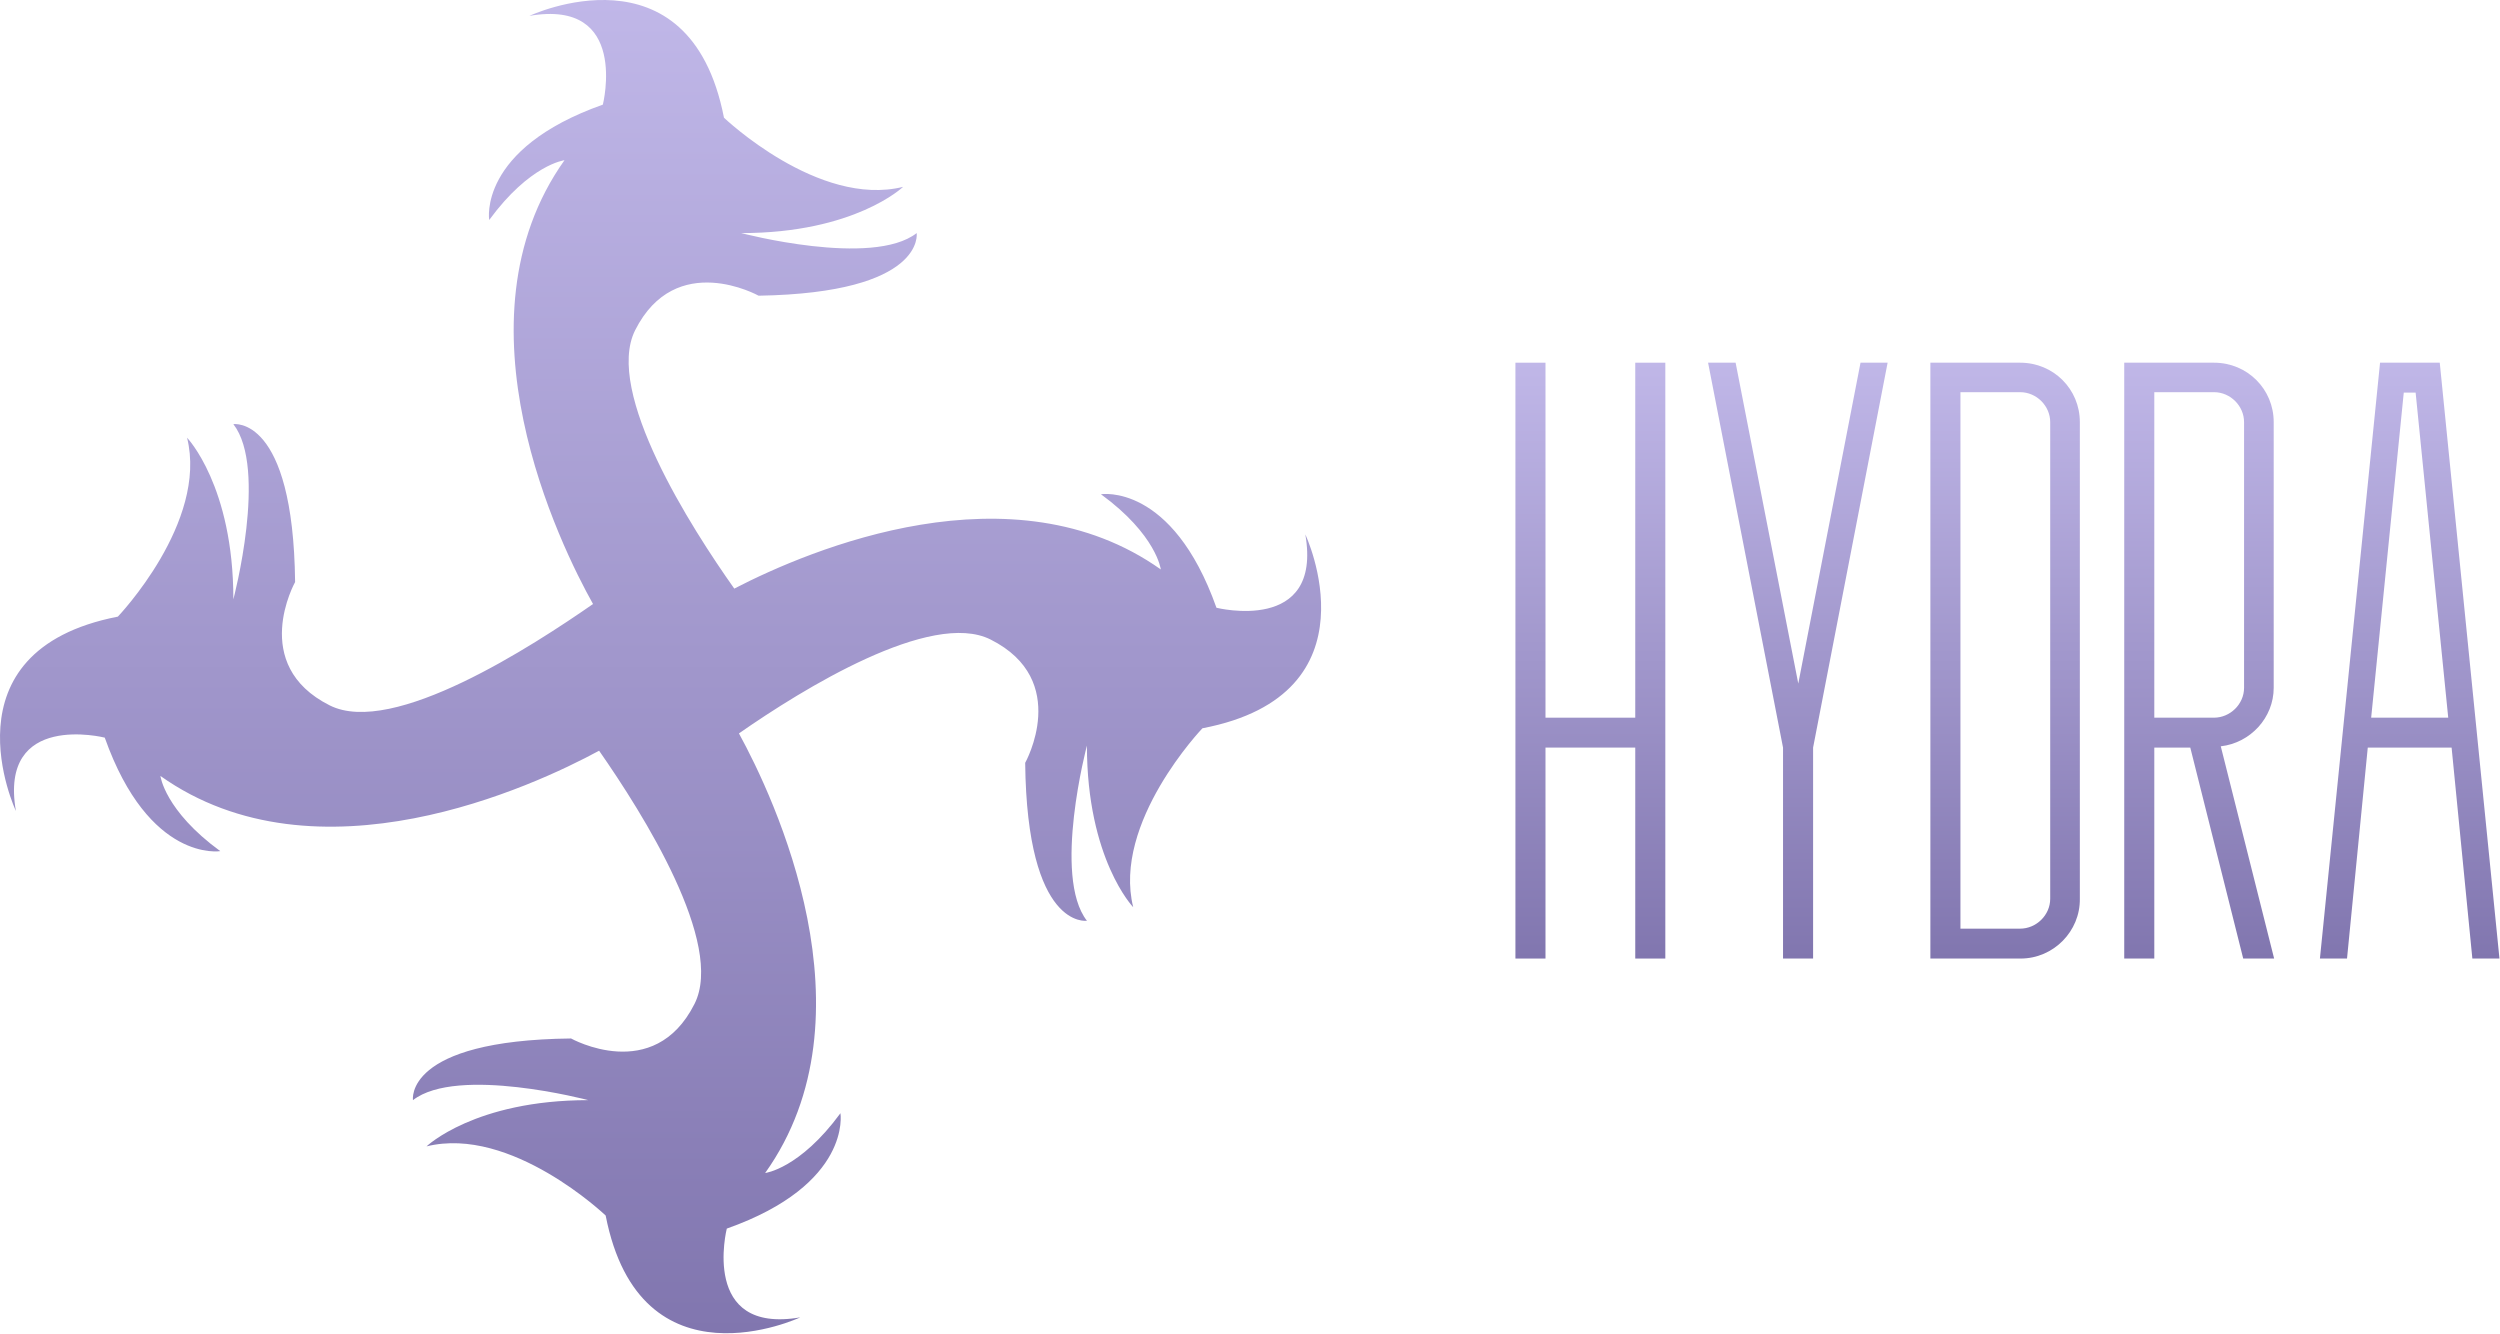<svg width="193" height="103" viewBox="0 0 193 103" fill="none" xmlns="http://www.w3.org/2000/svg">
<path d="M100.771 41.257C102.107 48.974 93.911 46.919 93.911 46.919C90.481 37.254 84.993 38.155 84.993 38.155C89.29 41.293 89.615 43.962 89.615 43.962C78.169 35.847 62.607 42.375 56.686 45.44C53.364 40.752 46.648 30.257 49.031 25.497C52.172 19.257 58.563 22.828 58.563 22.828C71.489 22.611 70.767 17.995 70.767 17.995C67.337 20.664 57.227 17.995 57.227 17.995C66.001 17.995 69.72 14.425 69.72 14.425C63.185 16.048 55.891 9.087 55.891 9.087C53.219 -4.581 40.871 1.225 40.871 1.225C48.598 -0.109 46.54 8.077 46.54 8.077C36.863 11.504 37.766 16.985 37.766 16.985C40.907 12.694 43.579 12.369 43.579 12.369C34.733 24.811 43.254 42.122 45.782 46.63C41.16 49.84 30.328 56.909 25.454 54.456C19.207 51.319 22.782 44.935 22.782 44.935C22.637 32.024 18.016 32.745 18.016 32.745C20.688 36.172 18.016 46.27 18.016 46.27C18.016 37.506 14.441 33.791 14.441 33.791C16.066 40.319 9.098 47.604 9.098 47.604C-4.587 50.273 1.227 62.607 1.227 62.607C-0.109 54.889 8.087 56.945 8.087 56.945C11.517 66.61 17.005 65.708 17.005 65.708C12.708 62.571 12.383 59.902 12.383 59.902C24.479 68.485 41.196 60.695 46.251 57.955C49.645 62.823 55.964 72.849 53.617 77.501C50.475 83.74 44.085 80.17 44.085 80.17C31.159 80.314 31.881 84.931 31.881 84.931C35.311 82.262 45.42 84.931 45.42 84.931C36.647 84.931 32.928 88.501 32.928 88.501C39.463 86.878 46.757 93.839 46.757 93.839C49.428 107.507 61.777 101.701 61.777 101.701C54.05 103.035 56.108 94.848 56.108 94.848C65.784 91.422 64.882 85.941 64.882 85.941C61.74 90.232 59.069 90.557 59.069 90.557C67.734 78.403 59.755 61.561 57.047 56.62C61.957 53.194 71.886 47.063 76.472 49.371C82.718 52.509 79.144 58.892 79.144 58.892C79.288 71.803 83.91 71.082 83.91 71.082C81.238 67.656 83.91 57.558 83.91 57.558C83.91 66.321 87.484 70.036 87.484 70.036C85.859 63.508 92.828 56.223 92.828 56.223C106.584 53.591 100.771 41.257 100.771 41.257Z" fill="url(#paint0_linear_1_12)"/>
<path d="M116.991 28H119.312V55.405H126.242V28H128.563V74H126.242V57.713H119.312V74H116.991V28Z" fill="url(#paint1_linear_1_12)"/>
<path d="M145.724 28L139.971 57.713V74H137.65V57.713L131.864 28H133.989L138.827 52.772L143.632 28H145.724Z" fill="url(#paint2_linear_1_12)"/>
<path d="M155.988 74H149.025V28H155.955C158.538 28 160.564 30.048 160.564 32.584V69.384C160.597 71.887 158.538 74 155.988 74ZM151.346 30.308V71.692H155.955C157.197 71.692 158.276 70.652 158.276 69.384V32.584C158.276 31.348 157.23 30.276 155.955 30.276H151.346V30.308Z" fill="url(#paint3_linear_1_12)"/>
<path d="M175.563 74H173.176L169.09 57.713H166.312V74H163.991V28H170.921C173.503 28 175.53 30.048 175.53 32.584V53.097C175.53 55.405 173.732 57.355 171.444 57.615L175.563 74ZM166.312 55.405H170.921C172.163 55.405 173.242 54.365 173.242 53.097V32.584C173.242 31.348 172.196 30.276 170.921 30.276H166.312V55.405Z" fill="url(#paint4_linear_1_12)"/>
<path d="M182.792 57.713L181.19 74H179.098L183.74 28H188.349L192.958 74H190.866L189.264 57.713H182.792ZM186.486 30.308H185.571L183.054 55.405H189.003L186.486 30.308Z" fill="url(#paint5_linear_1_12)"/>
<defs>
<linearGradient id="paint0_linear_1_12" x1="50.995" y1="0" x2="50.995" y2="102.926" gradientUnits="userSpaceOnUse">
<stop stop-color="#C0B7E8"/>
<stop offset="1" stop-color="#8176AF"/>
</linearGradient>
<linearGradient id="paint1_linear_1_12" x1="122.777" y1="28" x2="122.777" y2="74" gradientUnits="userSpaceOnUse">
<stop stop-color="#C0B7E8"/>
<stop offset="1" stop-color="#8176AF"/>
</linearGradient>
<linearGradient id="paint2_linear_1_12" x1="138.794" y1="28" x2="138.794" y2="74" gradientUnits="userSpaceOnUse">
<stop stop-color="#C0B7E8"/>
<stop offset="1" stop-color="#8176AF"/>
</linearGradient>
<linearGradient id="paint3_linear_1_12" x1="154.795" y1="28" x2="154.795" y2="74" gradientUnits="userSpaceOnUse">
<stop stop-color="#C0B7E8"/>
<stop offset="1" stop-color="#8176AF"/>
</linearGradient>
<linearGradient id="paint4_linear_1_12" x1="169.777" y1="28" x2="169.777" y2="74" gradientUnits="userSpaceOnUse">
<stop stop-color="#C0B7E8"/>
<stop offset="1" stop-color="#8176AF"/>
</linearGradient>
<linearGradient id="paint5_linear_1_12" x1="186.028" y1="28" x2="186.028" y2="74" gradientUnits="userSpaceOnUse">
<stop stop-color="#C0B7E8"/>
<stop offset="1" stop-color="#8176AF"/>
</linearGradient>
</defs>
</svg>
